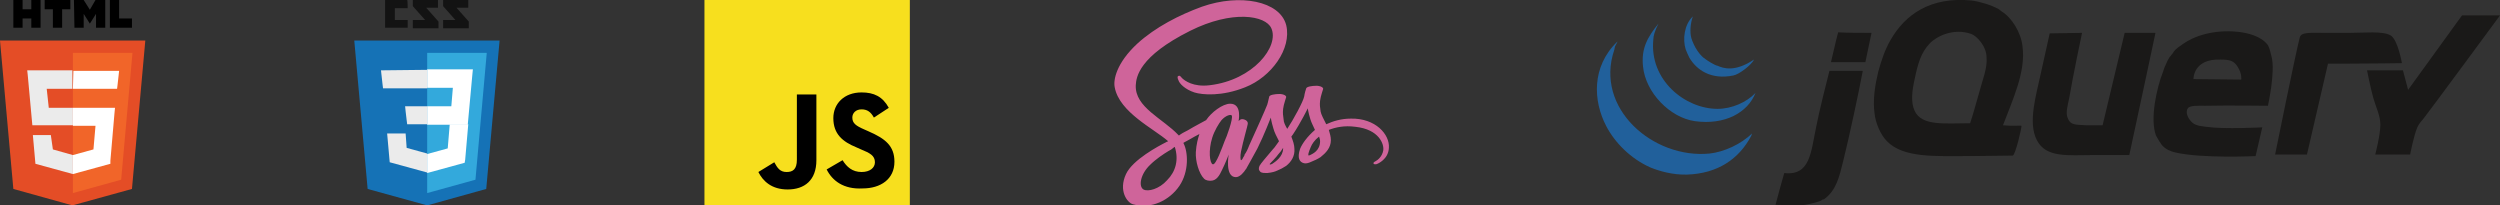 <?xml version="1.0" encoding="utf-8"?>
<!-- Generator: Adobe Illustrator 23.1.1, SVG Export Plug-In . SVG Version: 6.00 Build 0)  -->
<svg version="1.1" id="Layer_1" xmlns="http://www.w3.org/2000/svg" xmlns:xlink="http://www.w3.org/1999/xlink" x="0px" y="0px"
	 viewBox="0 0 486.9 40" style="enable-background:new 0 0 486.9 40;" xml:space="preserve">
<rect x="0" y="0" width="486.9" height="40" fill="#333333" stroke="none"/>
<style type="text/css">
	.st0{fill-rule:evenodd;clip-rule:evenodd;fill:#1A1918;}
	.st1{fill-rule:evenodd;clip-rule:evenodd;fill:#21609B;}
	.st2{fill:#131313;}
	.st3{fill:#1572B6;}
	.st4{fill:#33A9DC;}
	.st5{fill:#FFFFFF;}
	.st6{fill:#EBEBEB;}
	.st7{fill:#E44D26;}
	.st8{fill:#F16529;}
	.st9{fill:#F7DF1E;}
	.st10{fill:#CF649A;}
</style>
<g>
	<path class="st0" d="M479.5,3l7.4,0c0,0-13.7,18.6-14.9,20.1c-0.4,0.5-0.9,1-1.2,1.7c-0.7,1.6-1.4,5.3-1.4,5.3l-6.8,0
		c0,0,1-3.8,1-5.8c0-1.8-0.9-3.5-1.4-5.3c-0.5-1.8-1.2-5.3-1.2-5.3h7l1,3.8L479.5,3"/>
	<path class="st0" d="M465.6,6.9c1.4,0.8,2.2,5.4,2.2,5.4s-7.1,0.1-11,0.1h-3.4l-4.1,17.7h-6.2c0,0,3.9-19.3,4.8-22.8
		c0.3-1.1,2-0.9,5-0.9h4.7C460.5,6.4,464.1,6,465.6,6.9 M436.5,15.5c0,0,0.2-1.1-0.7-2.5c-0.7-1.1-1.4-1.4-3.3-1.4
		c-5.4-0.2-5.3,3.8-5.3,3.8L436.5,15.5z M442.4,11c0.8,2.9-0.7,9.6-0.7,9.6s-7.9-0.1-12.2,0c-1.4,0-3-0.1-3.4,0.5
		c-0.6,0.9,0.2,2.2,0.9,2.8c0.8,0.7,2.2,0.7,2.7,0.8c3.5,0.5,10.9,0.1,10.9,0.1l-1.3,5.6c0,0-10.4,0.5-15.6-0.7
		c-1-0.2-2-0.7-2.6-1.4c-0.2-0.2-0.3-0.5-0.5-0.7c-0.1-0.2-0.5-0.8-0.7-1.2c-1.2-3.2,0.1-9.2,1.4-12.5c0.1-0.4,0.3-0.9,0.5-1.3
		c0.2-0.5,0.5-1.1,0.7-1.4c0.1-0.2,0.3-0.3,0.4-0.5c0.2-0.2,0.4-0.5,0.5-0.7c0.5-0.6,1-0.9,1.7-1.4c2.2-1.6,6.1-2.9,10.8-2.4
		c1.8,0.2,4.5,0.8,5.8,2.6C442,9.3,442.2,10.2,442.4,11L442.4,11z M413.8,6.4l6,0c0,0-3.4,16-5.1,23.8h-7c-4.9,0-9.2,0.6-11-2.9
		c-1.8-3.4-0.1-8.9,0.7-12.7c0.6-2.7,1.8-8.1,1.8-8.1l6.3-0.1c0,0-1.8,8.5-2.5,12.7c-0.3,1.5-0.8,3-0.2,4.1c0.5,1.1,1.3,1.1,3.6,1.2
		c0.7,0,3.1,0,3.1,0L413.8,6.4 M385.5,17.9c0.6-2.3,1.6-4.7,1.4-6.7C386.9,9,385,7,383.9,6.6c-3.5-1.2-6.8,0.5-8.1,1.9
		c-1.7,1.8-2.3,4-2.9,6.9c-0.5,2.2-0.8,4.5,0,6.2c1.4,3,5.9,2.4,10.8,2.4C384.3,22.2,384.9,20,385.5,17.9L385.5,17.9z M393.9,9
		c0.7,5-2,10.6-3.8,15.4c1.9,0.2,3.5,0,3.6,0.1c0.1,0.2-1.2,5.8-1.7,5.8c-1.5,0-6.4,0.1-8.4,0.1c-6.7,0-12.9,0.4-16.1-2.9
		c-1.3-1.3-2.2-3.6-2.4-5.3c-0.4-2.7,0.1-5.7,0.7-8.2c0.6-2.2,1.3-4.3,2.4-6.2c2.8-4.9,7.7-8.5,15.8-7.7c1.6,0.2,3.9,0.9,5.3,1.7
		c0.1,0.1,0.4,0.3,0.5,0.4C391.8,3.4,393.6,6.3,393.9,9L393.9,9z M364.5,6.4c-0.4,1.8-0.8,3.9-1.2,5.7h-6.7c0.5-2,0.9-4,1.4-5.8
		C360.1,6.4,362.1,6.4,364.5,6.4 M356.3,13.8h6.5c-0.9,4.7-2.5,12.2-3.8,17.5c-0.8,3.3-1.4,5.7-3.6,7.4c-0.2,0.2-0.3,0.1-0.5,0.2
		c-0.4,0.4-2.3,0.8-3.4,1c-1.7,0.2-3.6,0-5.7,0c0.5-2,1.2-4.4,1.7-6.2c5.1,0.6,5.2-4.2,6.2-8.9C354.2,22.1,356,14.9,356.3,13.8"/>
	<g>
		<path class="st1" d="M341.2,26l-0.1,0.4c-2.4,4.6-6.6,7.4-12.5,7.6c-2.8,0.1-5.5-0.7-7.2-1.4c-3.8-1.7-6.9-4.8-8.6-8.1
			c-2.5-4.8-2.9-11.5,2.2-16.4c0.1,0-0.6,1.1-0.5,1.1l-0.1,0.5C310.5,21.1,322,31,333,29.9C335.7,29.6,339.1,28.1,341.2,26"/>
		<path class="st1" d="M334.5,21.2c2.8,0,5.7-1.3,7.4-3.1c-1.5,3.8-5.9,6.3-11.8,5.5c-4.9-0.7-9.6-5.6-10.1-10.6
			c-0.4-3.6,0.9-5.8,3-8.4c-0.7,1.4-1,2.4-1,3.1C321.2,15.6,328.2,21.2,334.5,21.2"/>
		<path class="st1" d="M341.6,11.6c-0.4,1-2.9,2.9-4,3.1c-4.4,0.9-7.2-1.1-8.6-3.5c-0.2-0.4-0.6-1.3-0.7-1.6
			c-0.6-1.9-0.3-4.8,1.4-6.4c-0.5,1.4-0.6,3.1-0.3,4.2c0.2,0.7,0.7,1.8,1.2,2.5c0.9,1.3,1.5,1.6,2.6,2.3c0.5,0.3,1.1,0.6,1.3,0.6
			C335.6,13.3,337.9,14.1,341.6,11.6"/>
	</g>
</g>
<g>
	<path class="st2" d="M91.2,1.5h-2.3l2.4,2.7v1.3h-5V3.9h2.4l-2.4-2.7V0h4.9L91.2,1.5z M85.3,1.5h-2.3l2.4,2.7v1.3h-5V3.9h2.4
		l-2.4-2.7V0h4.9V1.5z M79.4,1.6h-2.5v2.3h2.5v1.5H75V0h4.3C79.4,0,79.4,1.6,79.4,1.6z"/>
	<path class="st3" d="M71.6,36.8L69,7.9h28.3l-2.6,28.9L83.2,40L71.6,36.8z"/>
	<path class="st4" d="M83.2,37.6l9.4-2.6l2.2-24.7H83.2V37.6z"/>
	<path class="st5" d="M83.2,20.7h4.7l0.3-3.6h-5v-3.6h8.9L92,14.5l-0.9,9.8h-7.9V20.7z"/>
	<path class="st6" d="M83.2,29.9L83.2,29.9l-4-1.1L79,26h-3.6l0.5,5.6l7.3,2h0L83.2,29.9L83.2,29.9z"/>
	<path class="st5" d="M87.6,24.1l-0.4,4.8l-4,1.1v3.7l7.3-2l0.1-0.6l0.6-6.9H87.6L87.6,24.1z"/>
	<path class="st6" d="M83.2,13.6v3.6h-8.6l-0.1-0.8l-0.2-1.8l-0.1-0.9L83.2,13.6z M83.2,20.7v3.5h-3.9l-0.1-0.8L79,21.7l-0.1-1H83.2
		L83.2,20.7z"/>
</g>
<g>
	<path class="st7" d="M28.3,7.9l-2.6,28.9L14.1,40L2.6,36.8L0,7.9H28.3L28.3,7.9z"/>
	<path class="st8" d="M14.2,37.6l9.4-2.6l2.2-24.7H14.2V37.6z"/>
	<path class="st6" d="M9.1,17.3h5v-3.6H5.3l0.1,0.9l0.9,9.8h7.9V21H9.5L9.1,17.3z M9.9,26.3H6.4l0.5,5.6l7.3,2h0v-3.7h0l-3.9-1.1
		L9.9,26.3L9.9,26.3z"/>
	<path d="M2.6,0h1.8v1.8h1.7V0h1.8v5.4H6.1V3.6H4.4v1.8H2.6V0L2.6,0z M10.3,1.8H8.7V0h5v1.8h-1.6v3.6h-1.8L10.3,1.8L10.3,1.8
		L10.3,1.8z M14.4,0h1.9l1.2,1.9L18.6,0h1.9v5.4h-1.8V2.7l-1.2,1.9h0l-1.2-1.9v2.7h-1.8L14.4,0L14.4,0z M21.4,0h1.8v3.6h2.5v1.8
		h-4.3V0L21.4,0z"/>
	<path class="st5" d="M14.2,24.5h4.4l-0.4,4.6l-4,1.1v3.7l7.3-2l0-0.6l0.8-9.3l0.1-1h-8.2L14.2,24.5L14.2,24.5z M14.2,17.3
		L14.2,17.3l8.6,0l0.1-0.8l0.2-1.8l0.1-0.9h-8.9L14.2,17.3L14.2,17.3z"/>
</g>
<g>
	<path class="st9" d="M137.2,0h40v40h-40V0z"/>
	<path d="M147.7,33.5l3.1-1.9c0.6,1.1,1.1,1.9,2.4,1.9c1.2,0,2-0.5,2-2.4V18.4h3.8v12.8c0,3.9-2.3,5.7-5.6,5.7
		C150.3,36.9,148.6,35.3,147.7,33.5 M161,33l3.1-1.8c0.8,1.3,1.9,2.3,3.7,2.3c1.6,0,2.6-0.8,2.6-1.9c0-1.3-1-1.8-2.7-2.5l-0.9-0.4
		c-2.7-1.1-4.5-2.6-4.5-5.7c0-2.8,2.1-5,5.5-5c2.4,0,4.1,0.8,5.3,3l-2.9,1.9c-0.6-1.1-1.3-1.6-2.4-1.6c-1.1,0-1.8,0.7-1.8,1.6
		c0,1.1,0.7,1.6,2.3,2.3l0.9,0.4c3.2,1.4,5,2.8,5,5.9c0,3.4-2.7,5.2-6.2,5.2C164.3,36.9,162.1,35.2,161,33"/>
</g>
<g>
	<path class="st10" d="M263.1,23.1c-1.9,0-3.5,0.5-4.8,1.1c-0.5-1-1-1.9-1.1-2.5c-0.1-0.8-0.2-1.2-0.1-2.1s0.6-2.2,0.6-2.3
		c0-0.1-0.1-0.5-1.2-0.6c-1.1,0-2,0.2-2.1,0.5s-0.3,0.9-0.4,1.6c-0.2,1-2.1,4.5-3.3,6.3c-0.4-0.7-0.7-1.3-0.7-1.8
		c-0.1-0.8-0.2-1.2-0.1-2.1c0.1-0.9,0.6-2.2,0.6-2.3c0-0.1-0.1-0.5-1.2-0.6c-1.1,0-2,0.2-2.1,0.5s-0.2,1-0.4,1.6s-2.8,6.4-3.5,7.9
		c-0.3,0.8-0.6,1.4-0.9,1.8c-0.2,0.4,0,0,0,0.1c-0.2,0.4-0.3,0.5-0.3,0.5l0,0c-0.1,0.3-0.3,0.5-0.4,0.5c-0.1,0-0.2-0.7,0-1.7
		c0.4-2,1.3-5.1,1.3-5.3c0,0,0.2-0.6-0.6-0.9s-1,0.2-1.1,0.2s-0.1,0.2-0.1,0.2s0.8-3.5-1.6-3.5c-1.5,0-3.7,1.7-4.7,3.2
		c-0.7,0.4-2.1,1.1-3.6,2c-0.6,0.3-1.2,0.6-1.7,1l-0.1-0.1c-3-3.2-8.5-5.4-8.3-9.7c0.1-1.6,0.6-5.6,10.6-10.6
		c8.2-4.1,14.7-3,15.8-0.5c1.6,3.5-3.5,10.1-12,11.1c-3.2,0.4-4.9-0.9-5.4-1.4c-0.4-0.5-0.5-0.5-0.7-0.4c-0.3,0.1-0.1,0.6,0,0.8
		c0.2,0.7,1.3,1.8,3.1,2.4c1.6,0.5,5.4,0.8,9.9-1c5.1-2,9.1-7.5,8-12.1c-1.2-4.7-9-6.2-16.4-3.6c-4.4,1.6-9.1,4-12.6,7.2
		c-4.1,3.8-4.7,7.1-4.4,8.5c0.9,4.9,7.7,8.1,10.4,10.5c-0.1,0.1-0.3,0.1-0.4,0.2c-1.4,0.7-6.5,3.4-7.8,6.2c-1.5,3.2,0.2,5.6,1.4,5.9
		c3.5,1,7.1-0.8,9-3.6s1.7-6.6,0.8-8.3v-0.1l1.1-0.6c0.7-0.4,1.4-0.8,2-1.1c-0.3,0.9-0.6,2-0.7,3.5c-0.1,1.8,0.6,4.2,1.6,5.2
		c0.4,0.4,1,0.4,1.3,0.4c1.1,0,1.7-1,2.2-2.1c0.7-1.4,1.3-3,1.3-3s-0.8,4.4,1.4,4.4c0.8,0,1.6-1,1.9-1.5l0,0c0,0,0,0,0.1-0.1
		c0-0.1,0.1-0.1,0.1-0.2l0,0c0.3-0.5,1-1.8,2.1-3.8c1.3-2.6,2.6-6,2.6-6s0.1,0.8,0.5,2.1c0.2,0.8,0.7,1.7,1.1,2.5
		c-0.3,0.4-0.5,0.7-0.5,0.7l0,0c-0.2,0.3-0.5,0.7-0.8,1c-1.1,1.3-2.3,2.7-2.5,3.1c-0.2,0.5-0.2,0.8,0.2,1.2c0.3,0.2,0.8,0.2,1.3,0.2
		c1-0.1,1.6-0.3,2-0.5c0.5-0.2,1.1-0.5,1.7-0.9c1-0.8,1.7-1.9,1.6-3.3c0-0.8-0.3-1.6-0.6-2.4c0.1-0.1,0.2-0.3,0.3-0.4
		c1.6-2.4,2.9-5.1,2.9-5.1s0.1,0.8,0.5,2.1c0.2,0.7,0.6,1.4,0.9,2.1c-1.5,1.3-2.5,2.7-2.9,3.7c-0.6,1.8-0.1,2.6,0.8,2.8
		c0.4,0.1,1-0.1,1.4-0.3c0.5-0.2,1.2-0.5,1.8-0.9c1-0.8,2-1.8,2-3.3c0-0.7-0.2-1.3-0.4-2c1.3-0.5,3-0.9,5.2-0.6
		c4.6,0.5,5.6,3.4,5.4,4.6c-0.2,1.2-1.1,1.9-1.5,2.1s-0.4,0.3-0.4,0.4c0,0.2,0.2,0.2,0.5,0.2c0.4-0.1,2.4-1,2.5-3.2
		C270.7,26.2,267.9,23,263.1,23.1L263.1,23.1z M227.3,35.1c-1.5,1.7-3.7,2.3-4.6,1.8c-1-0.6-0.6-3,1.3-4.8c1.1-1.1,2.6-2.1,3.6-2.7
		c0.2-0.1,0.6-0.3,0.9-0.6c0.1,0,0.1-0.1,0.1-0.1c0.1,0,0.2-0.1,0.2-0.1C229.6,31.1,229,33.4,227.3,35.1L227.3,35.1z M238.5,27.5
		c-0.5,1.3-1.7,4.7-2.3,4.5c-0.6-0.2-0.9-2.7-0.1-5.2c0.4-1.3,1.3-2.8,1.8-3.4c0.8-0.9,1.8-1.2,2-0.9
		C240.2,23.1,238.9,26.7,238.5,27.5z M247.8,31.9c-0.2,0.1-0.4,0.2-0.5,0.1c-0.1,0,0.1-0.2,0.1-0.2s1.2-1.2,1.6-1.8
		c0.3-0.3,0.6-0.7,0.9-1.2v0.1C249.9,30.5,248.4,31.5,247.8,31.9L247.8,31.9z M254.9,30.3c-0.2-0.1-0.1-0.5,0.4-1.7
		c0.2-0.5,0.7-1.3,1.6-2c0.1,0.3,0.2,0.6,0.2,0.9C257.1,29.3,255.7,30,254.9,30.3z"/>
</g>
</svg>
